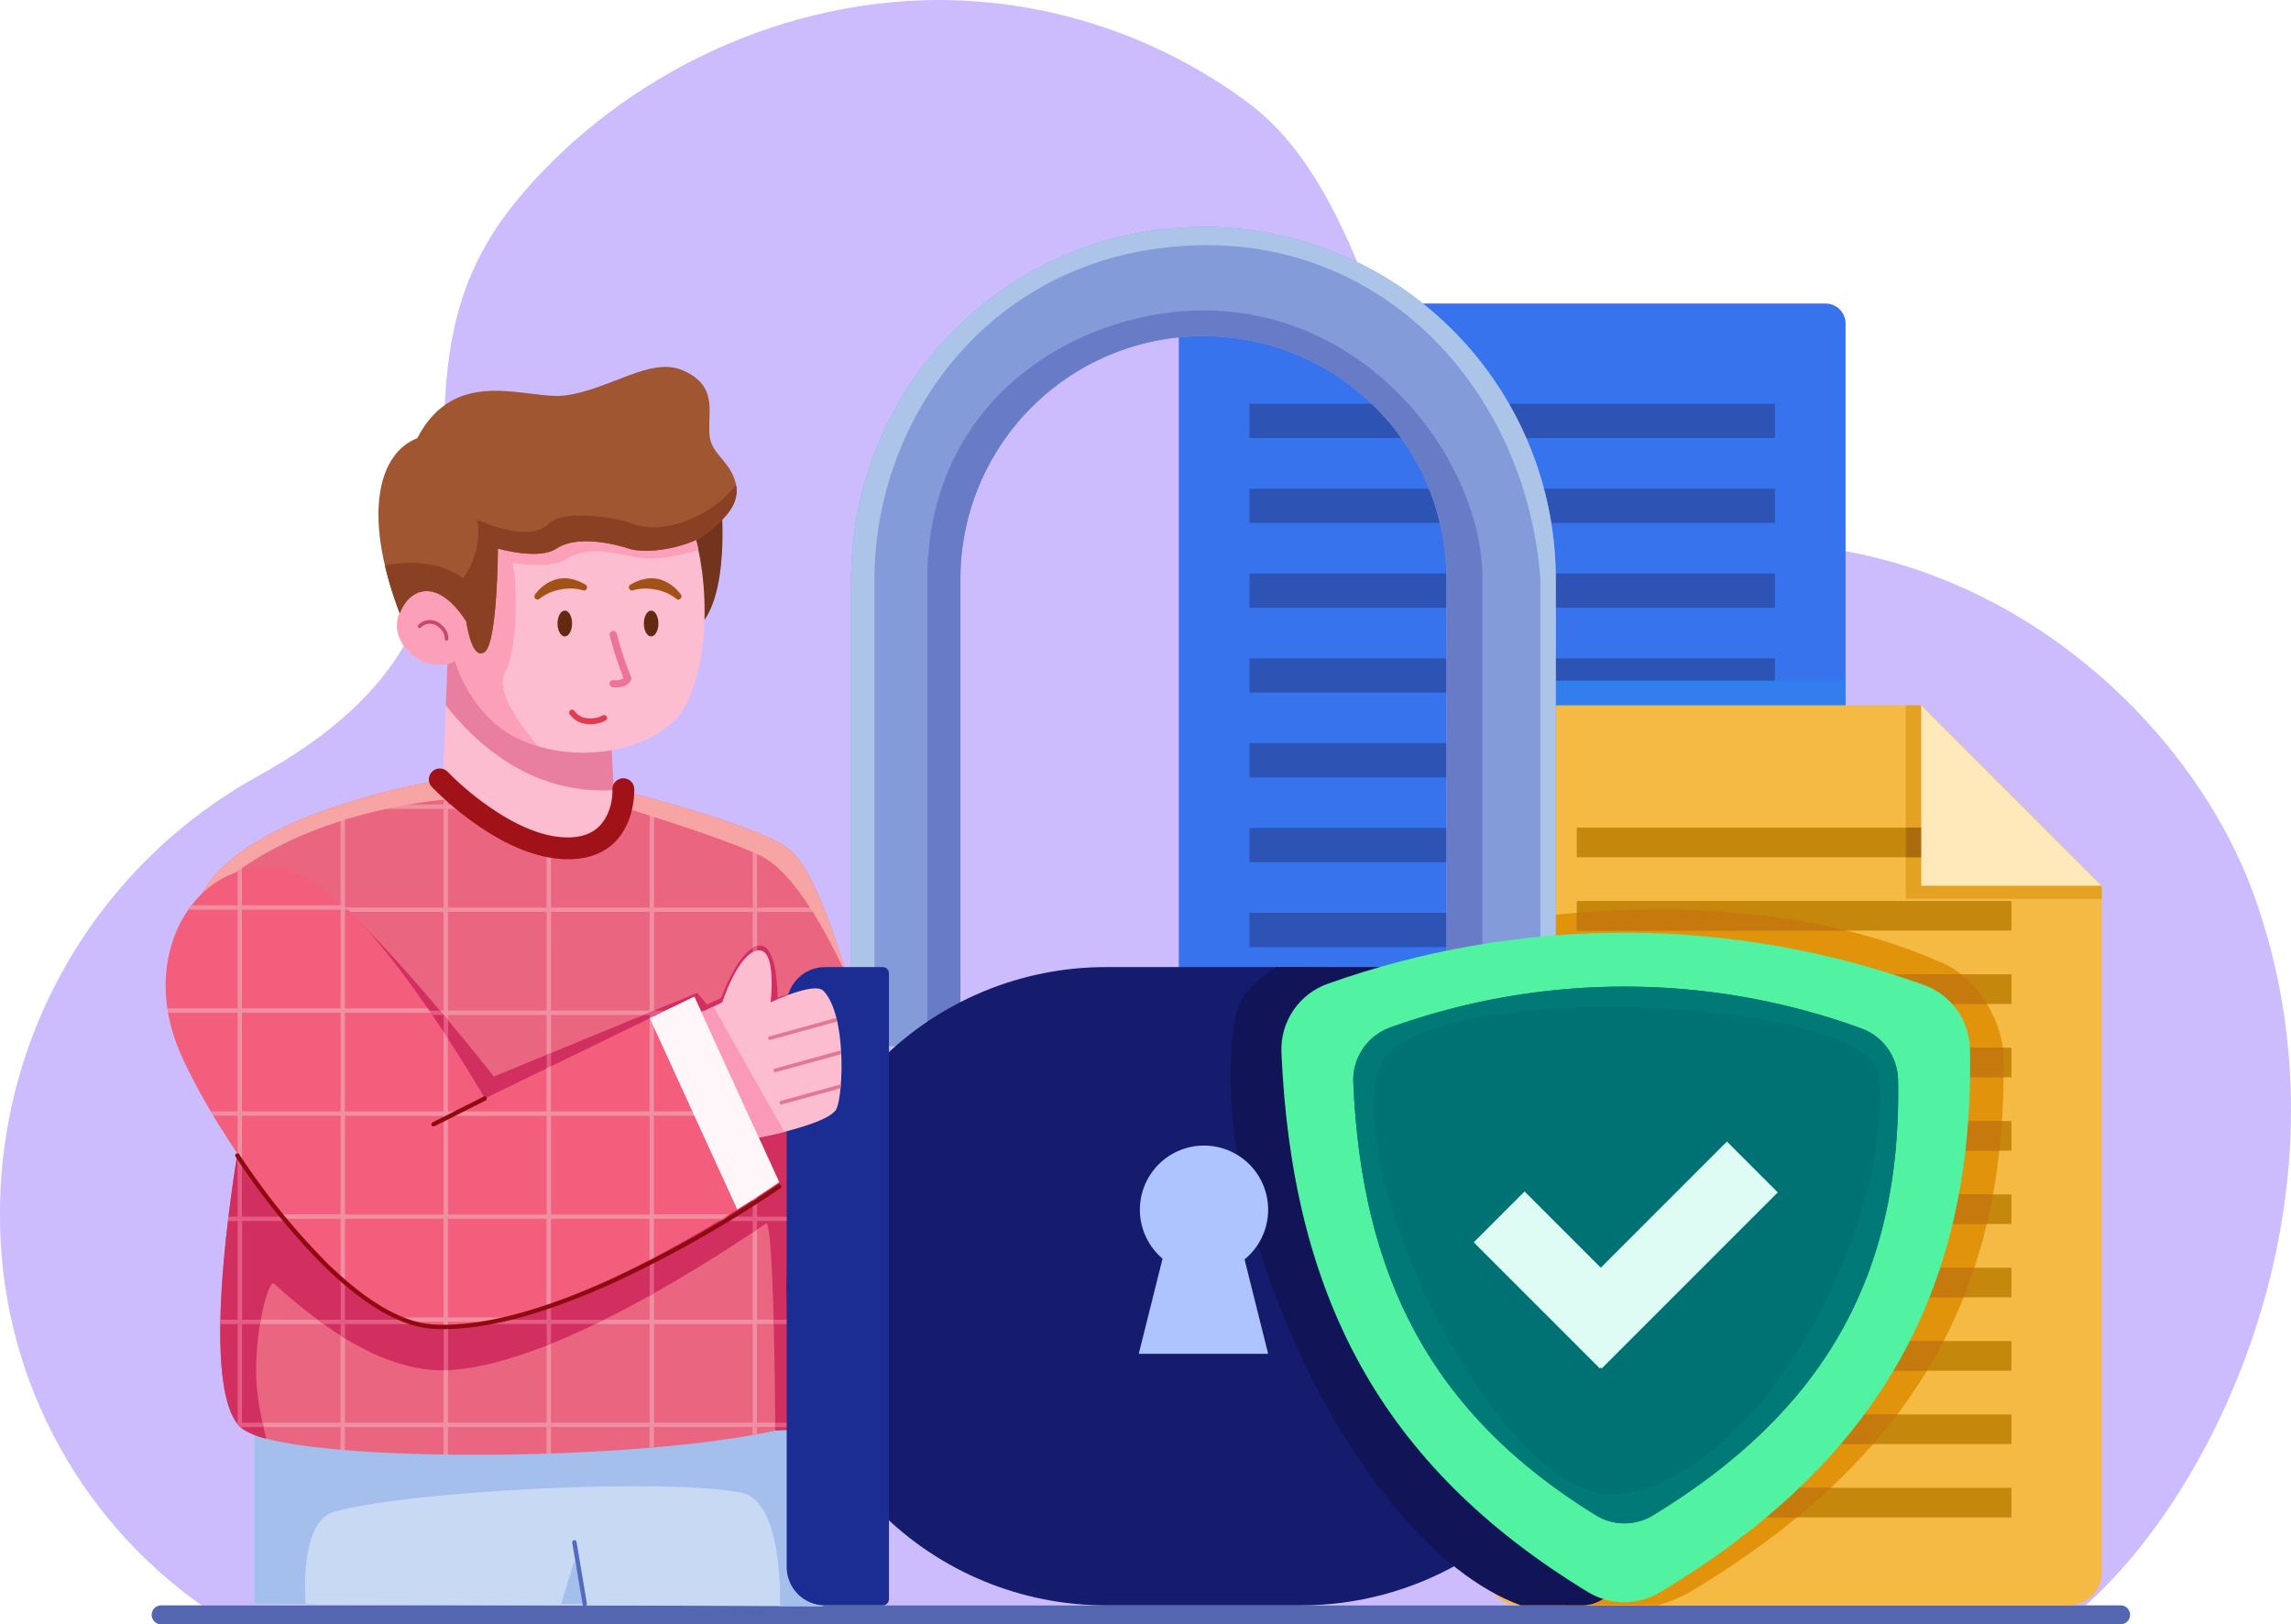 <svg id="_2" data-name="2" xmlns="http://www.w3.org/2000/svg" xmlns:xlink="http://www.w3.org/1999/xlink" width="295" height="209.136" viewBox="0 0 295 209.136">
  <defs>
    <clipPath id="clip-path">
      <path id="Trazado_801313" data-name="Trazado 801313" d="M25.963,206.7h0ZM120.9,0C98.966.024,78.56,10.956,66.2,26.228,45.414,51.921,73.164,77.956,33,100.047A64.289,64.289,0,0,0,0,156.339v.046A61.333,61.333,0,0,0,25.963,206.7H268.555c17.722-15.837,35.062-54.1,21.714-91.342-9.172-25.594-40.447-52.878-80.1-43.606-32.469,7.592-27.1-42.613-49.889-58.84A67.058,67.058,0,0,0,121.051,0Z" transform="translate(0 -0.001)" fill="none"/>
    </clipPath>
    <clipPath id="clip-path-2">
      <rect id="Rectángulo_374967" data-name="Rectángulo 374967" width="295" height="209.136" fill="none"/>
    </clipPath>
    <clipPath id="clip-path-3">
      <path id="Trazado_801320" data-name="Trazado 801320" d="M260.107,1086.119c-4.111,12.879,5.766,28.756,5.766,28.756s-6.118,33.072,0,38.369c6.673,5.777,77.625,4.27,77.625-4.307l1.308-50.438s-4.2-16.687-8.515-19.891-22.526-7.729-22.526-7.729.029,6.352-5.9,6.753c-5.046.341-15.983-7.871-15.983-7.871s-27.921,4.278-31.778,16.359" transform="translate(-259.105 -1069.76)" fill="none"/>
    </clipPath>
    <linearGradient id="linear-gradient" x1="-0.239" y1="1.218" x2="-0.238" y2="1.218" gradientUnits="objectBoundingBox">
      <stop offset="0" stop-color="#f86d73"/>
      <stop offset="1" stop-color="#ea6680"/>
    </linearGradient>
    <clipPath id="clip-path-4">
      <path id="Trazado_801321" data-name="Trazado 801321" d="M272.8,1140.1h12.7v12.7H272.8Zm13.268,0h12.7v12.7h-12.7Zm13.268,0h12.7v12.7h-12.7Zm13.268,0h12.7v12.7H312.6Zm13.268,0h12.7v12.7h-12.7ZM272.8,1126.834h12.7v12.7H272.8Zm13.268,0h12.7v12.7h-12.7Zm13.268,0h12.7v12.7h-12.7Zm13.268,0h12.7v12.7H312.6Zm13.268,0h12.7v12.7h-12.7ZM272.8,1113.566h12.7v12.7H272.8Zm13.268,0h12.7v12.7h-12.7Zm13.268,0h12.7v12.7h-12.7Zm13.268,0h12.7v12.7H312.6Zm13.268,0h12.7v12.7h-12.7ZM272.8,1100.3h12.7V1113H272.8Zm13.268,0h12.7V1113h-12.7Zm13.268,0h12.7V1113h-12.7Zm13.268,0h12.7V1113H312.6Zm13.268,0h12.7V1113h-12.7ZM272.8,1087.031h12.7v12.7H272.8Zm13.268,0h12.7v12.7h-12.7Zm13.268,0h12.7v12.7h-12.7Zm13.268,0h12.7v12.7H312.6Zm13.268,0h12.7v12.7h-12.7Zm-39.8-13.268h12.7v12.7h-12.7Zm12.7-.563h-12.7v-.142c-.695.221-1.4.456-2.105.7H285.5v12.7H272.8v-7.245q-.287.2-.563.413v6.831h-5.31q-.088.281-.167.563h5.476v12.7H266.67q.058.282.12.563h5.446V1113h-.691q.158.3.3.563h.39v.706c.307.544.491.839.491.839s-.2,1.081-.491,2.883v8.277h-1.173q-.034.279-.068.563h1.24v12.7h-2.21q-.006.283-.01.563h2.22v12.7h-.12a4.019,4.019,0,0,0,.612.674l.072.06v-.171h12.7v2.911l.563.048v-2.959h12.7v3.531l.194,0,.208,0,.16,0v-3.539h12.7v3.412l.563-.019v-3.393h12.7v2.66l.563-.048v-2.612h12.7v1.015l.563-.1v-.913h4.177c.7-.181,1.352-.369,1.959-.563h-6.136v-12.7h11.45l.014-.563H339.137v-12.7h11.794l.015-.563H339.137v-12.7h12.139l.014-.563H339.137v-12.7H351.62l.015-.563h-12.5v-12.7h8.792q-.112-.283-.224-.563h-8.568v-9.66q-.277-.112-.563-.225v9.885h-12.7v-12.7h4.341c-.648-.195-1.287-.383-1.908-.563H325.87v-.69l-.563-.156v.846H320.3c-.051.182-.109.371-.177.563h5.182v12.7H312.6v-8.836q-.277-.067-.563-.151v8.988h-12.7v-12.7h5.011q-.464-.283-.908-.563h-4.1v-2.768c-.3-.213-.49-.357-.563-.411Z" transform="translate(-266.67 -1070.021)" fill="none"/>
    </clipPath>
    <linearGradient id="linear-gradient-2" x1="-0.295" y1="1.251" x2="-0.293" y2="1.251" gradientUnits="objectBoundingBox">
      <stop offset="0" stop-color="#f9878c"/>
      <stop offset="1" stop-color="#f08ea2"/>
    </linearGradient>
    <clipPath id="clip-path-6">
      <path id="Trazado_801323" data-name="Trazado 801323" d="M304.962,1293.854s-6.118,33.072,0,38.369a8.556,8.556,0,0,0,3.226,1.373,38.424,38.424,0,0,1-1.288-7.289c-.31-6.939,1.645-13.23,2.242-12.691,7.466,6.75,13.51,10.2,19.436,11.03,12.291,1.721,34.741-12.488,43.912-18.74,1.117-.762,1.218,26.646,1.218,26.646l8.9-.329s.318-52.8-2.67-55.987c-1.182-1.262-5.932.6-5.932.6s.077-7.115-2.455-6.71-4.807,6.71-4.807,6.71l-1.811.865-1.278-1.506-26.181,10.77s-9.076-11.628-17.058-19.679a.043.043,0,0,0-.032-.013c-1.017,0-15.418,26.582-15.418,26.582" transform="translate(-302.243 -1267.272)" fill="none"/>
    </clipPath>
    <linearGradient id="linear-gradient-3" x1="-0.297" y1="1.36" x2="-0.296" y2="1.36" gradientUnits="objectBoundingBox">
      <stop offset="0" stop-color="#e5565c"/>
      <stop offset="1" stop-color="#d12f60"/>
    </linearGradient>
    <clipPath id="clip-path-7">
      <path id="Trazado_801324" data-name="Trazado 801324" d="M373.779,1359.452l0,.326v.237h1.844c.7-.181,1.352-.369,1.959-.563Zm-.2-13.268q.007.282.014.563h9.064v-.057l0-.506Zm-55.2-12.7h12.7v12.7h-12.7Zm13.268,0h12.7v12.7h-12.7Zm-13.268-13.268h12.7v12.7h-12.7Zm13.268,0h12.7v12.7h-12.7Zm13.268,0h12.7v12.7h-12.7Zm13.268,0h12.7v12.7h-12.7Zm-39.8-13.268h12.7v12.7h-12.7Zm39.8,0h12.7v12.7h-12.7Zm12.7-8.637v8.074h-12.7v0l-1.375.566h.813v12.7h-12.7v-7.812l-.563.232v7.581h-12.7v-12.038q-.5-.6-1.036-1.23H318.379v-8.3q-.269.437-.563.925v7.38h-4.275l-.148.261-.17.3h4.593v12.7H306.187l-.176.322-.131.241h11.936v12.7h-12.7v-11.292l-.563,3.015v8.277h-1.173l-.031.26,0,.035-.032.268h1.24v12.7h-2.21q0,.208-.008.416v.01l0,.137h2.22v12.7h-.12c.035.048.676.728.676.728l.007.006v-.171h2.8q-.066-.281-.13-.563h-2.665v-12.7h2.323q.047-.287.1-.563h-2.421v-12.7h12.7v12.7h-2.961q.388.288.771.563h2.19v1.483q.282.18.563.352v-1.835h12.7v5.944q.279,0,.563-.016v-5.928h12.7v2.754l.563-.225v-2.53H350.6q.576-.278,1.15-.563h-6.836v-12.7h12.7v9.608l.563-.315v-9.293h12.7v1.463l.563-.377v-1.086h11.02l0-.151-.009-.412H371.449v-12.7h10.589c-.009-.19-.018-.377-.027-.563H371.449v-12.7H380.9c-.034-.2-.07-.384-.106-.563h-9.343v-8.316a2.261,2.261,0,0,0-.563.242" transform="translate(-302.328 -1298.066)" fill="none"/>
    </clipPath>
    <linearGradient id="linear-gradient-4" x1="-0.353" y1="1.406" x2="-0.352" y2="1.406" gradientUnits="objectBoundingBox">
      <stop offset="0" stop-color="#e97378"/>
      <stop offset="1" stop-color="#e45b84"/>
    </linearGradient>
    <clipPath id="clip-path-9">
      <path id="Trazado_801338" data-name="Trazado 801338" d="M1620.268,416.495a2.577,2.577,0,0,0-2.576,2.576V542.454a2.577,2.577,0,0,0,2.576,2.576h80.7a2.577,2.577,0,0,0,2.576-2.576V419.071h0a2.577,2.577,0,0,0-2.576-2.576Z" transform="translate(-1617.692 -416.495)" fill="none"/>
    </clipPath>
    <linearGradient id="linear-gradient-5" x1="-1.768" y1="1.323" x2="-1.767" y2="1.323" gradientUnits="objectBoundingBox">
      <stop offset="0" stop-color="#88d6fa"/>
      <stop offset="1" stop-color="#3673ec"/>
    </linearGradient>
    <clipPath id="clip-path-10">
      <path id="Trazado_801339" data-name="Trazado 801339" d="M1714.6,656.765h67.667v-4.411H1714.6Zm0-10.923h67.667V641.43H1714.6Zm0-10.923h67.667v-4.412H1714.6Zm0-10.923h67.667v-4.411H1714.6Zm0-10.923h67.667V608.66H1714.6Zm0-10.923h67.667v-4.412H1714.6Zm0-10.923h67.667v-4.412H1714.6Zm0-10.923h67.667V575.89H1714.6Zm0-10.923h67.667v-4.411H1714.6Zm0-10.923h67.667v-4.412H1714.6Z" transform="translate(-1714.602 -554.043)" fill="none"/>
    </clipPath>
    <linearGradient id="linear-gradient-6" x1="-2.378" y1="1.53" x2="-2.376" y2="1.53" gradientUnits="objectBoundingBox">
      <stop offset="0" stop-color="#5f83e3"/>
      <stop offset="1" stop-color="#2d53b4"/>
    </linearGradient>
    <clipPath id="clip-path-12">
      <path id="Trazado_801341" data-name="Trazado 801341" d="M2044.212,967.8a4.229,4.229,0,0,0-4.229,4.229V1079.46a4.229,4.229,0,0,0,4.229,4.229h70.746a4.229,4.229,0,0,0,4.229-4.229V991.036h0L2095.957,967.8Z" transform="translate(-2039.983 -967.805)" fill="none"/>
    </clipPath>
    <linearGradient id="linear-gradient-7" x1="-2.417" y1="1.021" x2="-2.416" y2="1.021" gradientUnits="objectBoundingBox">
      <stop offset="0" stop-color="#fad351"/>
      <stop offset="1" stop-color="#f5ba43"/>
    </linearGradient>
    <clipPath id="clip-path-14">
      <path id="Trazado_801343" data-name="Trazado 801343" d="M2039.984,1249.737h0v76.624c3.518,3.042,6.237,8.043,10.35,11.141h11.751a21.342,21.342,0,0,0,4.093-1.713c27.246-16.355,40.97-37.106,40.362-69.053-.066-3.76-2.749-9.666-7.8-11.915-11.281-5.018-24.009-6.922-36.531-6.922a141.383,141.383,0,0,0-22.221,1.837" transform="translate(-2039.984 -1247.9)" fill="none"/>
    </clipPath>
    <linearGradient id="linear-gradient-8" x1="-2.85" y1="1.027" x2="-2.849" y2="1.027" gradientUnits="objectBoundingBox">
      <stop offset="0" stop-color="#f2b406"/>
      <stop offset="1" stop-color="#e1930c"/>
    </linearGradient>
    <clipPath id="clip-path-16">
      <path id="Rectángulo_374983" data-name="Rectángulo 374983" d="M41.091,0H66.238a41.09,41.09,0,0,1,41.09,41.09v0a41.09,41.09,0,0,1-41.09,41.09H41.089A41.089,41.089,0,0,1,0,41.091v0A41.091,41.091,0,0,1,41.091,0Z" fill="none"/>
    </clipPath>
    <linearGradient id="linear-gradient-9" x1="-0.944" y1="1.03" x2="-0.943" y2="1.03" gradientUnits="objectBoundingBox">
      <stop offset="0" stop-color="#1e2d92"/>
      <stop offset="1" stop-color="#151b6d"/>
    </linearGradient>
    <clipPath id="clip-path-17">
      <path id="Trazado_801350" data-name="Trazado 801350" d="M1084.487,1327.01a4.933,4.933,0,0,0-4.931,4.931v72.318a4.933,4.933,0,0,0,4.931,4.931h7.448a.79.79,0,0,0,.79-.79v-80.6a.79.79,0,0,0-.79-.79Z" transform="translate(-1079.556 -1327.01)" fill="none"/>
    </clipPath>
    <linearGradient id="linear-gradient-10" x1="-7.693" y1="1.03" x2="-7.685" y2="1.03" gradientUnits="objectBoundingBox">
      <stop offset="0" stop-color="#2f4fb7"/>
      <stop offset="1" stop-color="#1b2d93"/>
    </linearGradient>
    <clipPath id="clip-path-18">
      <path id="Trazado_801351" data-name="Trazado 801351" d="M1694.4,1327.01s-4.415,2.645-5.049,5.628c-5.058,23.8,14.5,68.365,36.558,76.552h7.891a4.933,4.933,0,0,0,4.931-4.931v-72.318a4.933,4.933,0,0,0-4.931-4.931Z" transform="translate(-1688.542 -1327.01)" fill="none"/>
    </clipPath>
    <linearGradient id="linear-gradient-11" x1="-2.832" y1="1.03" x2="-2.831" y2="1.03" gradientUnits="objectBoundingBox">
      <stop offset="0" stop-color="#1a2e7f"/>
      <stop offset="1" stop-color="#111557"/>
    </linearGradient>
    <clipPath id="clip-path-20">
      <path id="Trazado_801353" data-name="Trazado 801353" d="M1764.462,1286.309a8.965,8.965,0,0,0-6.057,8.889c1.357,31.06,12.624,53.137,39.467,69.462a8.964,8.964,0,0,0,9.28.027c27.246-16.355,40.519-37.97,39.911-69.917a8.965,8.965,0,0,0-6.024-8.311,113.985,113.985,0,0,0-76.578-.151" transform="translate(-1758.396 -1279.761)" fill="none"/>
    </clipPath>
    <linearGradient id="linear-gradient-12" x1="-1.843" y1="1.028" x2="-1.842" y2="1.028" gradientUnits="objectBoundingBox">
      <stop offset="0" stop-color="#55efc4"/>
      <stop offset="1" stop-color="#51f3a2"/>
    </linearGradient>
    <clipPath id="clip-path-21">
      <path id="Trazado_801354" data-name="Trazado 801354" d="M1861.884,1359.04a7.186,7.186,0,0,0-4.792,7.126c1.074,24.9,9.987,42.6,31.225,55.686a7.012,7.012,0,0,0,7.342.022c21.556-13.111,32.057-30.439,31.576-56.049a7.179,7.179,0,0,0-4.766-6.663,89.065,89.065,0,0,0-60.584-.121" transform="translate(-1857.085 -1353.791)" fill="none"/>
    </clipPath>
    <linearGradient id="linear-gradient-13" x1="-2.461" y1="1.182" x2="-2.459" y2="1.182" gradientUnits="objectBoundingBox">
      <stop offset="0" stop-color="#00918c"/>
      <stop offset="1" stop-color="#007274"/>
    </linearGradient>
    <clipPath id="clip-path-23">
      <path id="Trazado_801360" data-name="Trazado 801360" d="M229.094,1214.384c4.661,10.826,20.238,33.583,31.879,35.213,15.7,2.2,45.307-18.441,45.307-18.441l-10.929-23.889-26.977,13.109s-12.606-22.042-21.736-27.658a12.822,12.822,0,0,0-6.742-2.044c-9.2,0-16.057,11.506-10.8,23.711" transform="translate(-227.268 -1190.673)" fill="none"/>
    </clipPath>
    <linearGradient id="linear-gradient-14" x1="-0.217" y1="1.594" x2="-0.216" y2="1.594" gradientUnits="objectBoundingBox">
      <stop offset="0" stop-color="#f86d73"/>
      <stop offset="1" stop-color="#f25e7b"/>
    </linearGradient>
    <clipPath id="clip-path-24">
      <path id="Trazado_801361" data-name="Trazado 801361" d="M304.958,1236.947l.11-.07.236-.152.217-.141v-8.12l-.563-1.23Zm-10.644-24.631-1.159.563h5.236l-.258-.563Zm-41.863,13.831h12.7v12.7h-12.7Zm13.268,0h12.7v12.7h-12.7Zm13.268,0h12.7v12.7h-12.7Zm-39.8-13.268h12.7v12.7h-12.7Zm0-13.268h12.7v12.7h-12.7Zm-.563-4.875v4.312h-5.935q-.212.276-.412.563h6.346v12.7h-9.047c.027.186.058.374.091.563h8.956v12.7h-3.447q.165.28.335.563h3.112v4.887q.278.413.563.828v-5.714h12.7v12.7h-7.48q.231.284.463.563h7.017v7.4q.283.253.563.5v-7.9h12.7v12.7h-5.508a15.432,15.432,0,0,0,1.488.563h4.02v.606q.279.005.563,0v-.609h5.4q1.2-.24,2.433-.563h-7.837v-12.7h12.7v11.194l.563-.2v-10.991h12.7v5.271l.131-.068.219-.114.214-.113v-4.975h8.756q.474-.288.921-.563h-9.677v-12.7h12.207l-.258-.563h-11.95v-12.267l-.563.274v11.993h-12.7v-5.819l-.563.274v5.546h-12.7v-9.37q-.275-.423-.563-.86v10.23h-12.7v-12.7H263.5l-.386-.563H252.45v-12.7h.419q-.492-.48-.982-.925v.362h-12.7v-4.478q-.283.076-.563.166" transform="translate(-229.573 -1194.57)" fill="none"/>
    </clipPath>
    <linearGradient id="linear-gradient-15" x1="-0.284" y1="1.653" x2="-0.282" y2="1.653" xlink:href="#linear-gradient-2"/>
  </defs>
  <g id="Grupo_1067161" data-name="Grupo 1067161" transform="translate(0 0)">
    <g id="Grupo_1067160" data-name="Grupo 1067160" clip-path="url(#clip-path)">
      <path id="Trazado_801365" data-name="Trazado 801365" d="M0,0H303.617V206.7H0Z" transform="translate(0 0)" fill="#ccbcfe"/>
    </g>
  </g>
  <g id="Grupo_1067163" data-name="Grupo 1067163">
    <g id="Grupo_1067162" data-name="Grupo 1067162" clip-path="url(#clip-path-2)">
      <path id="Trazado_801314" data-name="Trazado 801314" d="M463.228,2204.04a1.22,1.22,0,0,0-1.22-1.22H209.734a1.22,1.22,0,1,0,0,2.439H462.009a1.22,1.22,0,0,0,1.22-1.22" transform="translate(-188.949 -1996.124)" fill="#5566b0" fill-rule="evenodd"/>
      <path id="Trazado_801315" data-name="Trazado 801315" d="M348.768,1897.658v26.973l73.264.281v-28.9Z" transform="translate(-316.042 -1718.102)" fill="#c8d9f4" fill-rule="evenodd"/>
      <path id="Trazado_801316" data-name="Trazado 801316" d="M422.034,1924.912v-28.9l-73.264,1.648v26.973h6.641s-.968-10.571,3.632-11.872c9.72-2.749,43.275-4.417,52.566-2.439,5.377,1.145,4.865,14.592,4.865,14.592Zm-30.623-.282h-3.116l1.71-5.594Z" transform="translate(-316.044 -1718.102)" fill="#a5bfec" fill-rule="evenodd"/>
      <path id="Trazado_801317" data-name="Trazado 801317" d="M787.109,2121.363l-1.339-7.963a.282.282,0,0,0-.555.094l1.339,7.963a.282.282,0,0,0,.555-.093" transform="translate(-711.532 -1914.881)" fill="#546abb" fill-rule="evenodd"/>
      <path id="Trazado_801318" data-name="Trazado 801318" d="M604.77,898.62l-1,25.757H626.6l-.857-15.955c-9.735,1.855-15.213-2.054-19.365-9.8Z" transform="translate(-547.112 -814.3)" fill="#fcbdd1" fill-rule="evenodd"/>
      <path id="Trazado_801319" data-name="Trazado 801319" d="M611.784,905.1c3.422,4.441,10.691,11.6,21.636,10.935l-.409-7.607c-9.735,1.854-15.213-2.054-19.365-9.8h-1.609Z" transform="translate(-554.379 -814.303)" fill="#e97fa0" fill-rule="evenodd"/>
    </g>
  </g>
  <g id="Grupo_1067165" data-name="Grupo 1067165" transform="translate(24.313 100.378)">
    <g id="Grupo_1067164" data-name="Grupo 1067164" clip-path="url(#clip-path-3)">
      <rect id="Rectángulo_374968" data-name="Rectángulo 374968" width="88.81" height="89.26" transform="translate(-3.11)" fill="url(#linear-gradient)"/>
    </g>
  </g>
  <g id="Grupo_1067167" data-name="Grupo 1067167" transform="translate(25.022 100.403)">
    <g id="Grupo_1067166" data-name="Grupo 1067166" clip-path="url(#clip-path-4)">
      <rect id="Rectángulo_374969" data-name="Rectángulo 374969" width="84.965" height="86.887" transform="translate(0 0)" fill="url(#linear-gradient-2)"/>
    </g>
  </g>
  <g id="Grupo_1067169" data-name="Grupo 1067169">
    <g id="Grupo_1067168" data-name="Grupo 1067168" clip-path="url(#clip-path-2)">
      <path id="Trazado_801322" data-name="Trazado 801322" d="M319.563,1073.365a8.663,8.663,0,0,0,.439-2.483s18.208,4.525,22.526,7.729c3.1,2.3,6.131,11.528,7.6,16.568-2.413-5.261-6.669-13.31-10.967-15.511-4.479-2.294-18.89-6.654-18.89-6.654Q319.914,1073.2,319.563,1073.365Zm-53.574,14.013q.157-.632.355-1.257c3.857-12.081,31.778-16.359,31.778-16.359s1.679,1.261,4.024,2.773c-.647-.132-1.311-.251-2-.351,0,0-20.037.842-32.133,12.342Z" transform="translate(-241.031 -969.384)" fill="#f7a4a4" fill-rule="evenodd"/>
    </g>
  </g>
  <g id="Grupo_1067171" data-name="Grupo 1067171" transform="translate(28.36 118.911)">
    <g id="Grupo_1067170" data-name="Grupo 1067170" clip-path="url(#clip-path-6)">
      <rect id="Rectángulo_374971" data-name="Rectángulo 374971" width="84.078" height="66.323" transform="translate(-3.399 0)" fill="url(#linear-gradient-3)"/>
    </g>
  </g>
  <g id="Grupo_1067173" data-name="Grupo 1067173" transform="translate(28.368 121.801)">
    <g id="Grupo_1067172" data-name="Grupo 1067172" clip-path="url(#clip-path-7)">
      <rect id="Rectángulo_374972" data-name="Rectángulo 374972" width="80.328" height="62.12" transform="translate(0 0)" fill="url(#linear-gradient-4)"/>
    </g>
  </g>
  <g id="Grupo_1067175" data-name="Grupo 1067175">
    <g id="Grupo_1067174" data-name="Grupo 1067174" clip-path="url(#clip-path-2)">
      <path id="Trazado_801325" data-name="Trazado 801325" d="M589.154,1057.145a40.692,40.692,0,0,0,7.794,6.166c3.119,1.859,6.805,3.3,10.387,3.1,8.243-.467,7.861-9.036,7.861-9.036a1.408,1.408,0,1,0-2.812.135s.307,5.778-5.209,6.091c-3.038.172-6.141-1.133-8.786-2.709a37.669,37.669,0,0,1-7.191-5.684,1.408,1.408,0,1,0-2.044,1.936" transform="translate(-533.523 -955.798)" fill="#a11218" fill-rule="evenodd"/>
      <path id="Trazado_801326" data-name="Trazado 801326" d="M943.17,683.81s1.48,13.153-3.255,16.892l-1.511-14.44Z" transform="translate(-850.351 -619.646)" fill="#72341d" fill-rule="evenodd"/>
      <path id="Trazado_801327" data-name="Trazado 801327" d="M553.906,730.3c-1.073-1.541-4.6-6.6-7.914-2.586-3.749,4.537,2.426,9.732,6.312,7.538,0,0,1.891,6.927,7.966,9.915,8.369,4.116,18.774,1.017,21.489-3.772,4.494-7.927,2.373-22.047.513-23.907l-28.366.938Z" transform="translate(-493.706 -650.165)" fill="#fcbdd1" fill-rule="evenodd"/>
      <path id="Trazado_801328" data-name="Trazado 801328" d="M563.019,746.257c-2.162-2.475-5.593-7-4.286-9.52,1.817-3.5,1.532-12.593.895-14.108,0,0,4.832.888,6.987-.473,3.47-2.192,7.961-.052,10.8-.071a21.2,21.2,0,0,0,6.207-1.123,8.285,8.285,0,0,0-1.35-3.466l-28.366.938v11.874c-1.074-1.541-4.6-6.6-7.914-2.586-3.749,4.537,2.426,9.732,6.312,7.538,0,0,1.891,6.927,7.966,9.915A18.125,18.125,0,0,0,563.019,746.257Z" transform="translate(-493.702 -650.171)" fill="#fba0b8" fill-rule="evenodd"/>
      <path id="Trazado_801329" data-name="Trazado 801329" d="M577.349,853.219a2.193,2.193,0,0,0-.829-1.753,2.1,2.1,0,0,0-3.033-.053.235.235,0,1,0,.34.324,1.653,1.653,0,0,1,2.382.08,1.715,1.715,0,0,1,.674,1.349.235.235,0,1,0,.466.053" transform="translate(-519.617 -770.957)" fill="#ca496b" fill-rule="evenodd"/>
      <path id="Trazado_801330" data-name="Trazado 801330" d="M766.006,837.831c.518,0,.938.744.938,1.662s-.42,1.662-.938,1.662-.938-.744-.938-1.662.42-1.662.938-1.662" transform="translate(-693.28 -759.215)" fill="#642910" fill-rule="evenodd"/>
      <path id="Trazado_801331" data-name="Trazado 801331" d="M884.476,837.831c.518,0,.938.744.938,1.662s-.42,1.662-.938,1.662-.938-.744-.938-1.662.42-1.662.938-1.662" transform="translate(-800.633 -759.215)" fill="#642910" fill-rule="evenodd"/>
      <path id="Trazado_801332" data-name="Trazado 801332" d="M734.145,796.1a5.982,5.982,0,0,1,2.621-1.14c.176-.032.358-.066.549-.089a5.713,5.713,0,0,1,2.324.172.4.4,0,1,0,.325-.738,5.776,5.776,0,0,0-2-.748,4.2,4.2,0,0,0-.886-.05,3.457,3.457,0,0,0-.59.076,4.581,4.581,0,0,0-1.366.541,5.23,5.23,0,0,0-1.594,1.452.4.4,0,0,0,.614.523Z" transform="translate(-664.615 -719.049)" fill="#a25216" fill-rule="evenodd"/>
      <path id="Trazado_801333" data-name="Trazado 801333" d="M869.681,795.584a5.23,5.23,0,0,0-1.594-1.452,4.582,4.582,0,0,0-1.366-.541,3.464,3.464,0,0,0-.59-.076,4.2,4.2,0,0,0-.886.05,5.777,5.777,0,0,0-2,.748.4.4,0,0,0,.325.738,5.714,5.714,0,0,1,2.324-.172c.191.022.373.056.55.088a5.982,5.982,0,0,1,2.621,1.14.4.4,0,1,0,.614-.523Z" transform="translate(-782.028 -719.053)" fill="#a25216" fill-rule="evenodd"/>
      <path id="Trazado_801334" data-name="Trazado 801334" d="M836.545,866.339a48.98,48.98,0,0,0,1.772,5.477,1.724,1.724,0,0,1-1.295.262.469.469,0,1,0-.048.937c1.441.074,2-.381,2.3-.916a.47.47,0,0,0,.011-.435,43.048,43.048,0,0,1-1.829-5.563.469.469,0,1,0-.908.238Z" transform="translate(-758.036 -784.515)" fill="#ee739a" fill-rule="evenodd"/>
      <path id="Trazado_801335" data-name="Trazado 801335" d="M781.116,974.311a2.98,2.98,0,0,0,1.622,1.174,4.2,4.2,0,0,0,2.965-.317.375.375,0,1,0-.3-.687,3.5,3.5,0,0,1-2.445.286,2.254,2.254,0,0,1-1.2-.846.375.375,0,1,0-.641.39Z" transform="translate(-707.772 -882.372)" fill="#df3c4f" fill-rule="evenodd"/>
      <path id="Trazado_801336" data-name="Trazado 801336" d="M530.625,536.255s.686,5.1,2.358,3.944,1.715-13.333,1.715-13.333,5.231,1.543,7.546,0,6.491-.9,9.278,0,8.165-.437,9.794-1.766,4.579-3.4,4.058-6.334c-.525-2.954-2.974-3.883-3.367-6.1-.512-2.885,1.414-6.677-3.588-8.776-4.089-1.716-9.262,2.466-14.986,3.258-4.854.672-14.141-4.069-19.124,5.518-4.639,1.759-7.33,9.153-2.252,22.545C523.357,531.887,526.952,530.557,530.625,536.255Z" transform="translate(-470.586 -456.241)" fill="#9f5631" fill-rule="evenodd"/>
      <path id="Trazado_801337" data-name="Trazado 801337" d="M573.414,665.39q.009.044.017.09c.521,2.93-2.429,5-4.058,6.334s-7.007,2.667-9.794,1.766-6.963-1.544-9.278,0-7.546,0-7.546,0-.043,12.176-1.715,13.333-2.358-3.944-2.358-3.944c-3.673-5.7-7.268-4.368-8.567-1.041a48.606,48.606,0,0,1-1.909-6.156c2.591-.532,6.629-.769,10.061,1.622a10.347,10.347,0,0,0,1.869-7.525s6.531,3.151,9.165.517c1.888-1.888,8.82-.791,10.835,0C564.134,671.955,570.4,669.355,573.414,665.39Z" transform="translate(-478.643 -602.955)" fill="#8a4023" fill-rule="evenodd"/>
    </g>
  </g>
  <g id="Grupo_1067177" data-name="Grupo 1067177" transform="translate(151.792 39.081)">
    <g id="Grupo_1067176" data-name="Grupo 1067176" clip-path="url(#clip-path-9)">
      <rect id="Rectángulo_374974" data-name="Rectángulo 374974" width="85.853" height="128.534" transform="translate(0 0)" fill="url(#linear-gradient-5)"/>
    </g>
  </g>
  <g id="Grupo_1067179" data-name="Grupo 1067179" transform="translate(160.886 51.987)">
    <g id="Grupo_1067178" data-name="Grupo 1067178" clip-path="url(#clip-path-10)">
      <rect id="Rectángulo_374975" data-name="Rectángulo 374975" width="67.668" height="102.722" transform="translate(0 0)" fill="url(#linear-gradient-6)"/>
    </g>
  </g>
  <g id="Grupo_1067181" data-name="Grupo 1067181">
    <g id="Grupo_1067180" data-name="Grupo 1067180" clip-path="url(#clip-path-2)">
      <path id="Trazado_801340" data-name="Trazado 801340" d="M2042.867,933.93h-46.248a4.408,4.408,0,0,0-4.469,4.345v75.638h48.141a2.577,2.577,0,0,0,2.575-2.576Z" transform="translate(-1805.221 -846.297)" fill="#327eee" fill-rule="evenodd"/>
    </g>
  </g>
  <g id="Grupo_1067183" data-name="Grupo 1067183" transform="translate(191.417 90.812)">
    <g id="Grupo_1067182" data-name="Grupo 1067182" clip-path="url(#clip-path-12)">
      <rect id="Rectángulo_374977" data-name="Rectángulo 374977" width="79.204" height="115.884" transform="translate(0 0)" fill="url(#linear-gradient-7)"/>
    </g>
  </g>
  <g id="Grupo_1067185" data-name="Grupo 1067185">
    <g id="Grupo_1067184" data-name="Grupo 1067184" clip-path="url(#clip-path-2)">
      <path id="Trazado_801342" data-name="Trazado 801342" d="M2617.271,967.81l23.231,23.232.027,1.685h-25.249V967.81Z" transform="translate(-2369.88 -876.998)" fill="#e3a222" fill-rule="evenodd"/>
    </g>
  </g>
  <g id="Grupo_1067187" data-name="Grupo 1067187" transform="translate(191.417 117.094)">
    <g id="Grupo_1067186" data-name="Grupo 1067186" clip-path="url(#clip-path-14)">
      <rect id="Rectángulo_374979" data-name="Rectángulo 374979" width="67.164" height="89.602" transform="translate(0 0)" fill="url(#linear-gradient-8)"/>
    </g>
  </g>
  <g id="Grupo_1067189" data-name="Grupo 1067189">
    <g id="Grupo_1067188" data-name="Grupo 1067188" clip-path="url(#clip-path-2)">
      <path id="Trazado_801344" data-name="Trazado 801344" d="M2219.744,1220.636h-55.973v3.814h55.973Zm0-9.444h-55.973v3.814h55.973Zm0-9.444h-55.973v3.814h55.973Zm0-9.444h-55.973v3.814h55.973Zm0-9.444h-55.973v3.814h55.973v-3.814Zm0-9.444h-55.973v3.814h55.973Zm0-9.444h-55.973v3.814h55.973Zm0-9.444h-55.973v3.814h55.973Zm0-9.444h-55.973v3.814h55.973Zm0-9.444h-55.973v3.814h55.973Z" transform="translate(-1960.739 -1029.079)" fill="#c6880c" fill-rule="evenodd"/>
      <path id="Trazado_801345" data-name="Trazado 801345" d="M2196.481,1322.369q-2.082,1.949-4.355,3.814h-28.356v-3.814Zm8.557-9.444q-1.474,1.946-3.106,3.814h-38.162v-3.814Zm5.969-9.444q-1,1.944-2.14,3.814h-45.1v-3.814h47.237Zm3.964-9.444q-.641,1.942-1.39,3.814h-49.81v-3.814Zm2.4-9.444q-.355,1.939-.8,3.814h-52.8v-3.814Zm1.157-9.444q-.128,1.938-.335,3.814h-54.419v-3.814Zm.108-9.444a9.44,9.44,0,0,1,.078,1.038q.027,1.4.017,2.776h-54.957V1265.7Zm-5.359-9.444a14.043,14.043,0,0,1,3.32,3.814h-52.823v-3.814Zm-49.5-7.919c11.437-.919,23.466-.484,34.744,2.289h-34.744Z" transform="translate(-1960.737 -1130.812)" fill="#c6790c" fill-rule="evenodd"/>
      <rect id="Rectángulo_374980" data-name="Rectángulo 374980" width="13.607" height="3.814" transform="translate(245.399 106.56)" fill="#aa6c0d"/>
      <path id="Trazado_801346" data-name="Trazado 801346" d="M2636.5,967.81l23.231,23.232H2636.5Z" transform="translate(-2389.114 -876.998)" fill="#ffe8b9" fill-rule="evenodd"/>
      <path id="Trazado_801347" data-name="Trazado 801347" d="M1258.7,416.727V356.588a45.369,45.369,0,0,0-45.369-45.369h0a45.369,45.369,0,0,0-45.369,45.369v60.139h14.075V356.588a31.294,31.294,0,0,1,31.294-31.294h0a31.294,31.294,0,0,1,31.294,31.294v60.139Z" transform="translate(-1058.37 -282.016)" fill="#839bd8" fill-rule="evenodd"/>
      <path id="Trazado_801348" data-name="Trazado 801348" d="M1308.156,429.359h.1a31.3,31.3,0,0,1,31.193,31.294v60.139h4.639V460.653c0-14.986-14.338-34.593-35.933-34.593h0c-15.767,0-35.55,10.953-35.55,34.593v60.139h4.256V460.653a31.294,31.294,0,0,1,31.294-31.294" transform="translate(-1153.194 -386.082)" fill="#677bc6" fill-rule="evenodd"/>
      <path id="Trazado_801349" data-name="Trazado 801349" d="M1170.968,416.727V356.588c0-21.343,15.922-43,42.873-43h0c23.678,0,41.12,19.392,42.872,43v60.139h1.982V356.588a45.369,45.369,0,0,0-45.369-45.369h0a45.369,45.369,0,0,0-45.369,45.369v60.139Z" transform="translate(-1058.365 -282.016)" fill="#adc4e9" fill-rule="evenodd"/>
    </g>
  </g>
  <g id="Grupo_1067191" data-name="Grupo 1067191" transform="translate(101.298 124.516)">
    <g id="Grupo_1067190" data-name="Grupo 1067190" clip-path="url(#clip-path-16)">
      <rect id="Rectángulo_374982" data-name="Rectángulo 374982" width="107.328" height="82.18" transform="translate(0 0)" fill="url(#linear-gradient-9)"/>
    </g>
  </g>
  <g id="Grupo_1067193" data-name="Grupo 1067193" transform="translate(101.298 124.517)">
    <g id="Grupo_1067192" data-name="Grupo 1067192" clip-path="url(#clip-path-17)">
      <rect id="Rectángulo_374984" data-name="Rectángulo 374984" width="13.168" height="82.18" transform="translate(0)" fill="url(#linear-gradient-10)"/>
    </g>
  </g>
  <g id="Grupo_1067195" data-name="Grupo 1067195" transform="translate(158.44 124.517)">
    <g id="Grupo_1067194" data-name="Grupo 1067194" clip-path="url(#clip-path-18)">
      <rect id="Rectángulo_374985" data-name="Rectángulo 374985" width="54.439" height="82.18" transform="translate(-4.253)" fill="url(#linear-gradient-11)"/>
    </g>
  </g>
  <g id="Grupo_1067197" data-name="Grupo 1067197">
    <g id="Grupo_1067196" data-name="Grupo 1067196" clip-path="url(#clip-path-2)">
      <path id="Trazado_801352" data-name="Trazado 801352" d="M1565.75,1586.479a8.257,8.257,0,1,1,10.558.1l3.039,12.157h-16.662Z" transform="translate(-1416.054 -1424.427)" fill="#aec4fe" fill-rule="evenodd"/>
    </g>
  </g>
  <g id="Grupo_1067199" data-name="Grupo 1067199" transform="translate(164.995 120.083)">
    <g id="Grupo_1067198" data-name="Grupo 1067198" clip-path="url(#clip-path-20)">
      <rect id="Rectángulo_374987" data-name="Rectángulo 374987" width="89.447" height="86.644" transform="translate(-0.171 0)" fill="url(#linear-gradient-12)"/>
    </g>
  </g>
  <g id="Grupo_1067201" data-name="Grupo 1067201" transform="translate(174.255 127.03)">
    <g id="Grupo_1067200" data-name="Grupo 1067200" clip-path="url(#clip-path-21)">
      <rect id="Rectángulo_374988" data-name="Rectángulo 374988" width="70.766" height="69.46" transform="translate(-0.135 0)" fill="url(#linear-gradient-13)"/>
    </g>
  </g>
  <g id="Grupo_1067203" data-name="Grupo 1067203">
    <g id="Grupo_1067202" data-name="Grupo 1067202" clip-path="url(#clip-path-2)">
      <path id="Trazado_801355" data-name="Trazado 801355" d="M1857.093,1366.167a7.186,7.186,0,0,1,4.792-7.126,89.067,89.067,0,0,1,60.584.121,7.18,7.18,0,0,1,4.766,6.663c.481,25.61-10.02,42.938-31.576,56.049a7.012,7.012,0,0,1-7.342-.021c-21.237-13.087-30.151-30.786-31.225-55.686m67.74-.728c-.874-10.25-58.616-13.055-64.123-1.556-5.911,12.341,15.543,58.183,31.459,55.146C1911.271,1415.384,1926.338,1383.076,1924.833,1365.439Z" transform="translate(-1682.831 -1226.761)" fill="#007977" fill-rule="evenodd"/>
      <path id="Trazado_801356" data-name="Trazado 801356" d="M2038.733,1582.6l16.24-16.24,6.549,6.549-22.669,22.668-.12-.12-.12.12-16.24-16.24,6.549-6.549Z" transform="translate(-1832.608 -1419.382)" fill="#defcf4" fill-rule="evenodd"/>
      <path id="Trazado_801357" data-name="Trazado 801357" d="M928.054,1313.506c.608-.253,5.892-2.79,5.892-2.79s2.015-6.276,4.547-6.681,1.677,6.681,1.677,6.681,5.644-2.726,6.826-1.464c2.988,3.191,2.516,13.272,1.672,15.143-1.04,2.309-12.7,4.254-12.7,4.254S927.447,1313.76,928.054,1313.506Z" transform="translate(-840.944 -1181.659)" fill="#fcbdd1" fill-rule="evenodd"/>
      <path id="Trazado_801358" data-name="Trazado 801358" d="M1063.333,1405.312q-.019.256-.043.5l-7.562,2.081a.235.235,0,0,1-.125-.452Zm.028-4.379c.01.16.018.32.026.479l-8.448,2.325a.235.235,0,0,1-.125-.452Zm-.6-4.176q.057.225.109.457l-8.613,2.371a.235.235,0,0,1-.124-.452Z" transform="translate(-955.061 -1265.696)" fill="#e17695" fill-rule="evenodd"/>
      <path id="Trazado_801359" data-name="Trazado 801359" d="M934.1,1381.18c1.335,2.375,6.712,11.936,9.142,16.122-3.057.779-5.991,1.269-5.991,1.269s-6.629-11.586-7.775-14.492l-.034-.7c.654-.291,3.166-1.49,4.658-2.2" transform="translate(-842.231 -1251.58)" fill="#fa99b8" fill-rule="evenodd"/>
    </g>
  </g>
  <g id="Grupo_1067205" data-name="Grupo 1067205" transform="translate(21.325 111.724)">
    <g id="Grupo_1067204" data-name="Grupo 1067204" clip-path="url(#clip-path-23)">
      <rect id="Rectángulo_374990" data-name="Rectángulo 374990" width="82.441" height="61.122" transform="translate(-3.43 0)" fill="url(#linear-gradient-14)"/>
    </g>
  </g>
  <g id="Grupo_1067207" data-name="Grupo 1067207" transform="translate(21.541 112.09)">
    <g id="Grupo_1067206" data-name="Grupo 1067206" clip-path="url(#clip-path-24)">
      <rect id="Rectángulo_374991" data-name="Rectángulo 374991" width="75.948" height="58.722" transform="translate(0 0)" fill="url(#linear-gradient-15)"/>
    </g>
  </g>
  <g id="Grupo_1067209" data-name="Grupo 1067209">
    <g id="Grupo_1067208" data-name="Grupo 1067208" clip-path="url(#clip-path-2)">
      <path id="Trazado_801362" data-name="Trazado 801362" d="M891.694,1370.3l5.737-2.788L908.36,1391.4s-2.068,1.442-5.4,3.522Z" transform="translate(-808.024 -1239.195)" fill="#fff6f9" fill-rule="evenodd"/>
      <path id="Trazado_801363" data-name="Trazado 801363" d="M598.467,1504.248l-6.629,3.344a.282.282,0,0,0,.254.5l6.63-3.344a.282.282,0,0,0-.254-.5" transform="translate(-536.164 -1363.073)" fill="#910a0f" fill-rule="evenodd"/>
      <path id="Trazado_801364" data-name="Trazado 801364" d="M322.69,1582.747a89.7,89.7,0,0,0,11.34,14.051c4.337,4.254,9.384,7.863,14.126,8.137,6.952.4,15.51-2.413,23.275-5.947a152.7,152.7,0,0,0,21.438-12.156.281.281,0,0,0-.323-.461,152.084,152.084,0,0,1-21.348,12.1c-7.678,3.494-16.136,6.3-23.009,5.9-4.627-.268-9.532-3.826-13.764-7.977a89.053,89.053,0,0,1-11.259-13.95.282.282,0,0,0-.476.3Z" transform="translate(-292.371 -1433.843)" fill="#910a0f" fill-rule="evenodd"/>
    </g>
  </g>
</svg>

